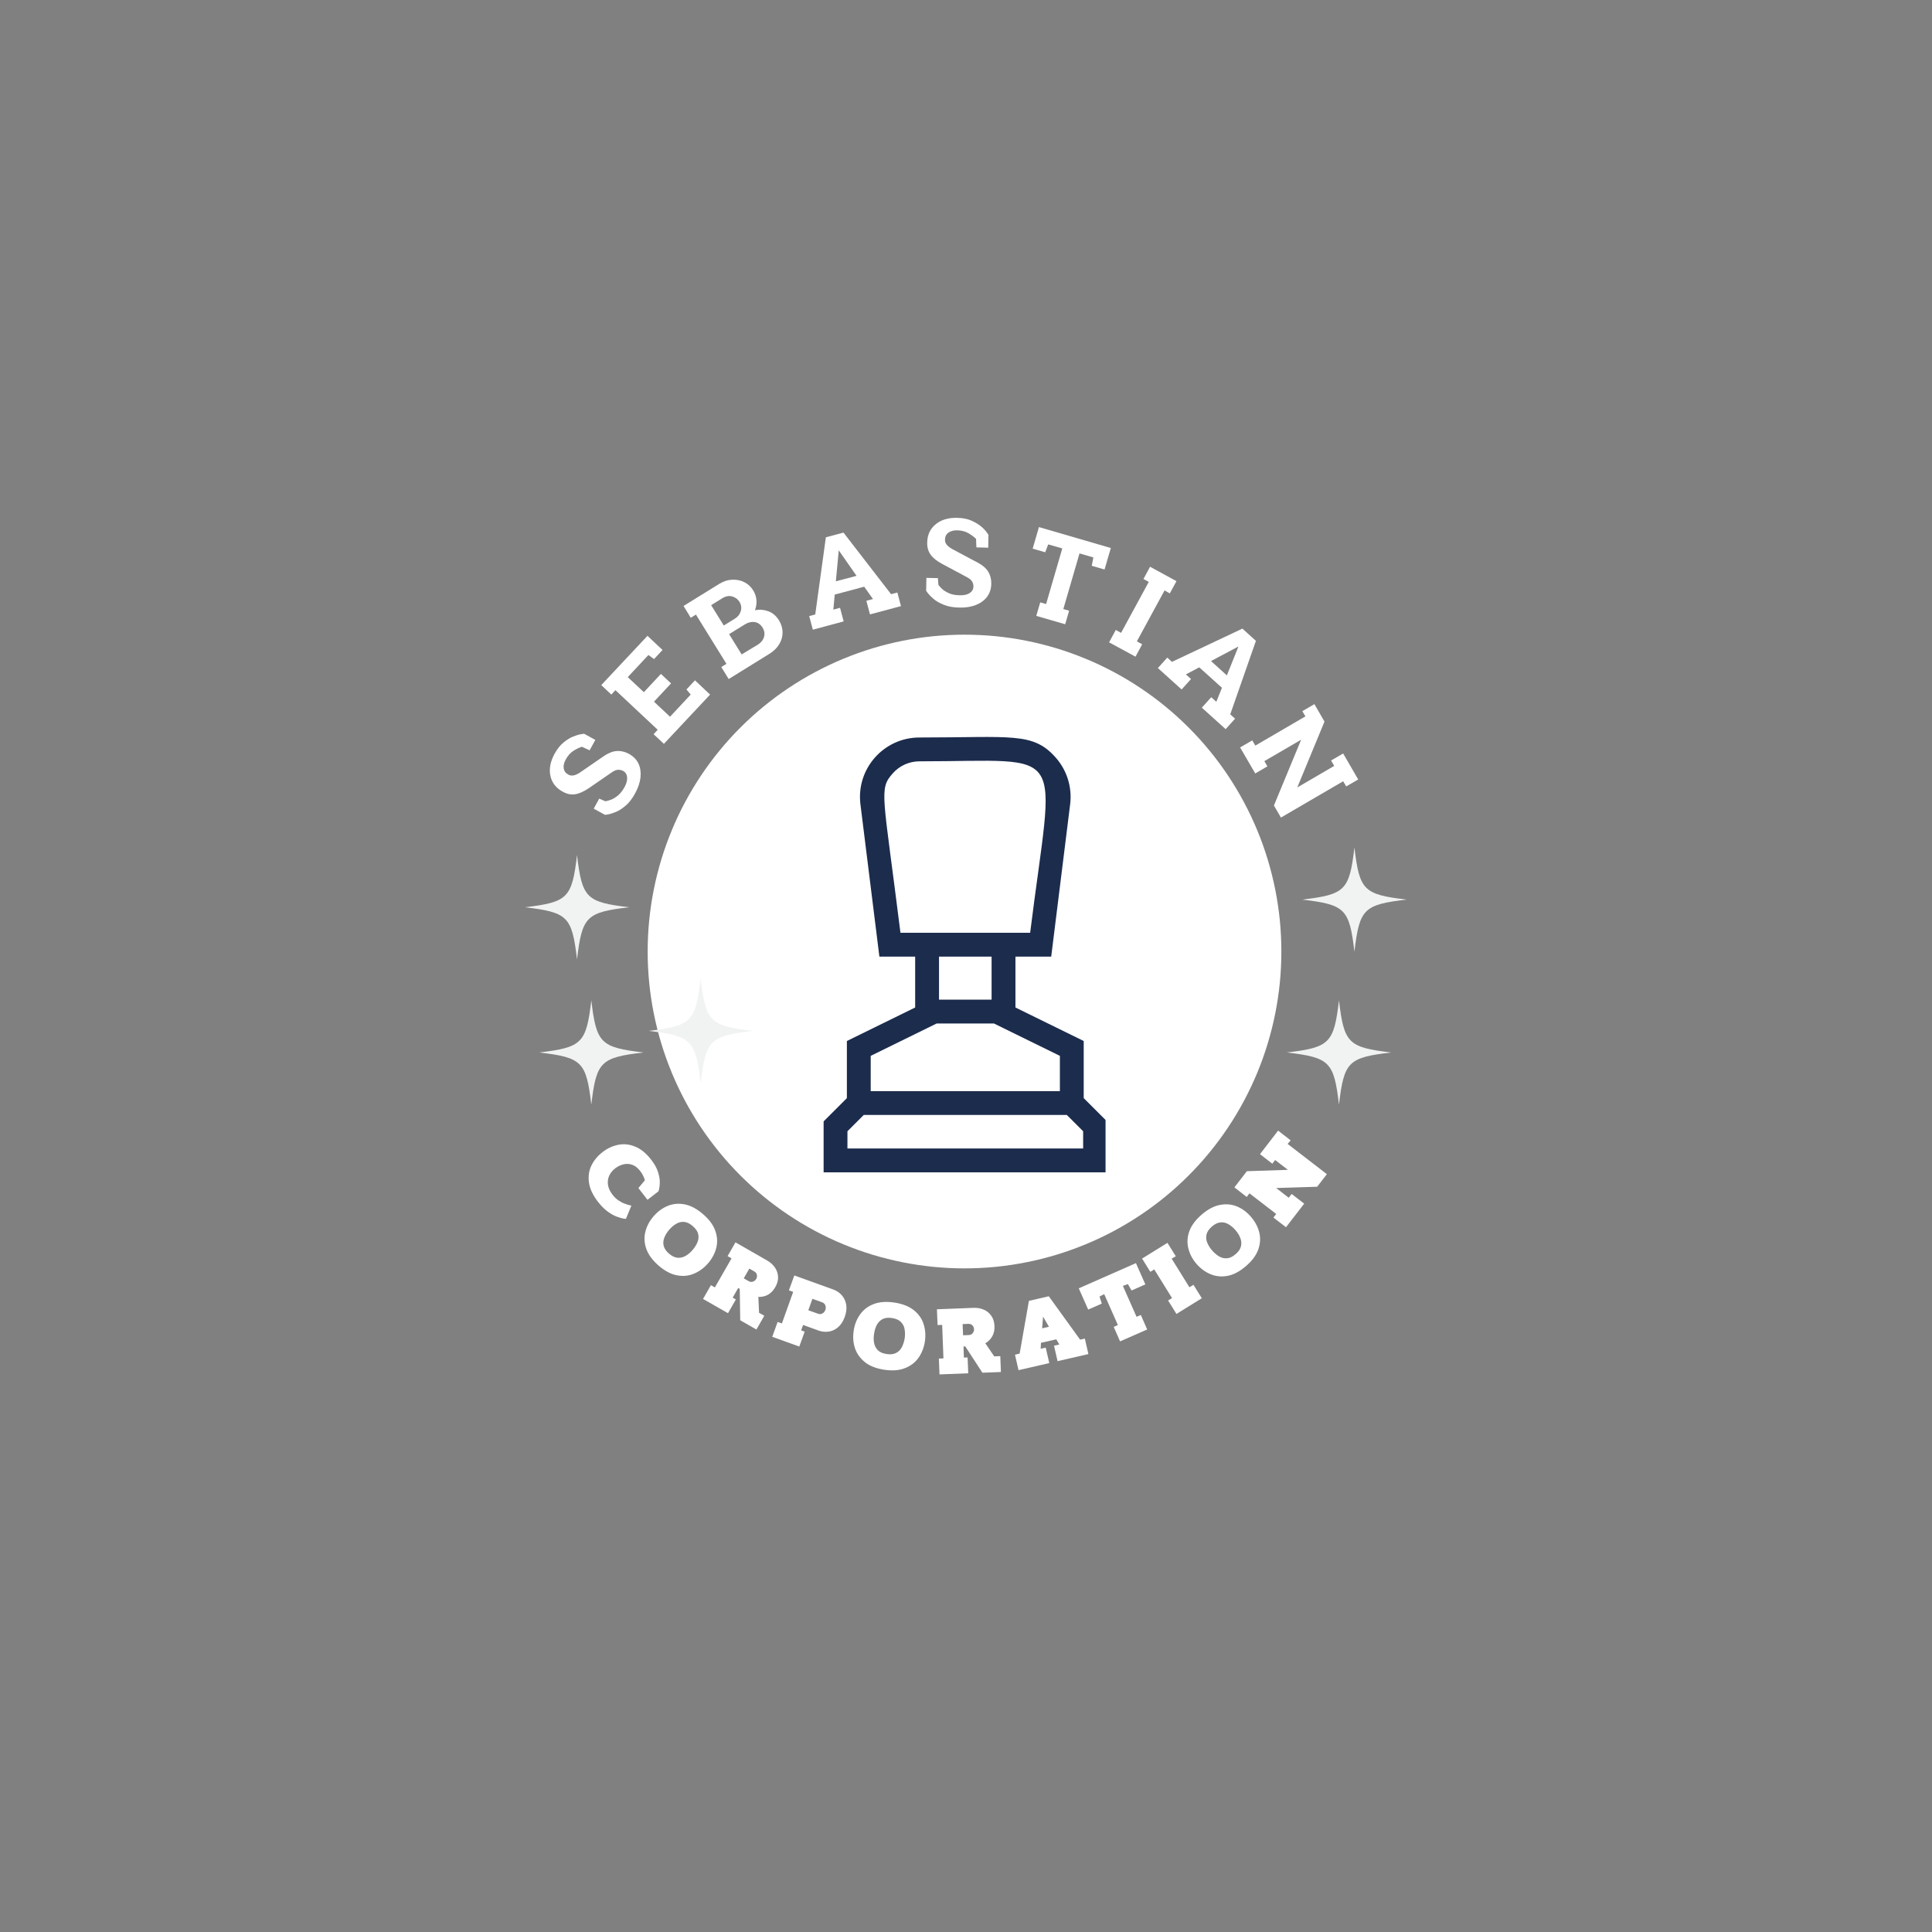 <svg xmlns="http://www.w3.org/2000/svg" xmlns:xlink="http://www.w3.org/1999/xlink" width="500" zoomAndPan="magnify" viewBox="0 0 375 375" height="500" preserveAspectRatio="xMidYMid meet" version="1.0"><rect x="0" y="0" width="375" height="375" fill="#808080" stroke="none"/><defs><g/><clipPath id="e15e846320"><path d="M 125.711 123.191 L 248.711 123.191 L 248.711 246.191 L 125.711 246.191 Z M 125.711 123.191 " clip-rule="nonzero"/></clipPath><clipPath id="657ed053e4"><path d="M 159.836 143 L 214.586 143 L 214.586 227.578 L 159.836 227.578 Z M 159.836 143 " clip-rule="nonzero"/></clipPath><clipPath id="166b7e67f0"><path d="M 101.875 165.973 L 122.125 165.973 L 122.125 186.223 L 101.875 186.223 Z M 101.875 165.973 " clip-rule="nonzero"/></clipPath><clipPath id="44b89a0664"><path d="M 249.77 194.16 L 270.02 194.16 L 270.02 214.41 L 249.77 214.41 Z M 249.77 194.16 " clip-rule="nonzero"/></clipPath><clipPath id="8b49065ff5"><path d="M 125.875 189.973 L 146.125 189.973 L 146.125 210.223 L 125.875 210.223 Z M 125.875 189.973 " clip-rule="nonzero"/></clipPath><clipPath id="4c39e17247"><path d="M 252.77 164.484 L 273.02 164.484 L 273.02 184.734 L 252.77 184.734 Z M 252.77 164.484 " clip-rule="nonzero"/></clipPath><clipPath id="946ceccb89"><path d="M 104.648 194.16 L 124.898 194.16 L 124.898 214.41 L 104.648 214.41 Z M 104.648 194.16 " clip-rule="nonzero"/></clipPath></defs><g clip-path="url(#e15e846320)"><path fill="#ffffff" d="M 248.711 184.691 C 248.711 186.703 248.613 188.715 248.418 190.719 C 248.219 192.723 247.922 194.711 247.531 196.688 C 247.137 198.664 246.648 200.613 246.062 202.543 C 245.48 204.469 244.801 206.363 244.031 208.227 C 243.262 210.086 242.398 211.902 241.449 213.68 C 240.5 215.457 239.469 217.184 238.348 218.855 C 237.23 220.531 236.031 222.148 234.754 223.703 C 233.477 225.262 232.125 226.754 230.699 228.176 C 229.273 229.602 227.785 230.953 226.227 232.23 C 224.672 233.508 223.055 234.707 221.379 235.824 C 219.707 236.945 217.98 237.977 216.203 238.93 C 214.426 239.879 212.609 240.738 210.746 241.508 C 208.887 242.277 206.992 242.957 205.066 243.543 C 203.137 244.125 201.188 244.613 199.211 245.008 C 197.234 245.402 195.246 245.695 193.242 245.895 C 191.234 246.09 189.227 246.191 187.211 246.191 C 185.199 246.191 183.188 246.09 181.184 245.895 C 179.18 245.695 177.191 245.402 175.215 245.008 C 173.238 244.613 171.289 244.125 169.359 243.543 C 167.434 242.957 165.539 242.277 163.676 241.508 C 161.816 240.738 159.996 239.879 158.223 238.93 C 156.445 237.977 154.719 236.945 153.047 235.824 C 151.371 234.707 149.754 233.508 148.199 232.23 C 146.641 230.953 145.148 229.602 143.727 228.176 C 142.301 226.754 140.949 225.262 139.672 223.703 C 138.395 222.148 137.195 220.531 136.078 218.855 C 134.957 217.184 133.926 215.457 132.973 213.68 C 132.023 211.902 131.164 210.086 130.395 208.227 C 129.625 206.363 128.945 204.469 128.359 202.543 C 127.777 200.613 127.289 198.664 126.895 196.688 C 126.5 194.711 126.207 192.723 126.008 190.719 C 125.812 188.715 125.711 186.703 125.711 184.691 C 125.711 182.676 125.812 180.668 126.008 178.66 C 126.207 176.656 126.5 174.668 126.895 172.691 C 127.289 170.715 127.777 168.766 128.359 166.836 C 128.945 164.91 129.625 163.016 130.395 161.156 C 131.164 159.293 132.023 157.477 132.973 155.699 C 133.926 153.922 134.957 152.195 136.078 150.523 C 137.195 148.848 138.395 147.23 139.672 145.676 C 140.949 144.117 142.301 142.625 143.727 141.203 C 145.148 139.777 146.641 138.426 148.199 137.148 C 149.754 135.871 151.371 134.672 153.047 133.555 C 154.719 132.434 156.445 131.402 158.223 130.453 C 159.996 129.504 161.816 128.641 163.676 127.871 C 165.539 127.102 167.434 126.422 169.359 125.836 C 171.289 125.254 173.238 124.766 175.215 124.371 C 177.191 123.977 179.18 123.684 181.184 123.484 C 183.188 123.289 185.199 123.191 187.211 123.191 C 189.227 123.191 191.234 123.289 193.242 123.484 C 195.246 123.684 197.234 123.977 199.211 124.371 C 201.188 124.766 203.137 125.254 205.066 125.836 C 206.992 126.422 208.887 127.102 210.746 127.871 C 212.609 128.641 214.426 129.504 216.203 130.453 C 217.98 131.402 219.707 132.434 221.379 133.555 C 223.055 134.672 224.672 135.871 226.227 137.148 C 227.785 138.426 229.273 139.777 230.699 141.203 C 232.125 142.625 233.477 144.117 234.754 145.676 C 236.031 147.23 237.23 148.848 238.348 150.523 C 239.469 152.195 240.5 153.922 241.449 155.699 C 242.398 157.477 243.262 159.293 244.031 161.156 C 244.801 163.016 245.48 164.91 246.062 166.836 C 246.648 168.766 247.137 170.715 247.531 172.691 C 247.922 174.668 248.219 176.656 248.418 178.66 C 248.613 180.668 248.711 182.676 248.711 184.691 Z M 248.711 184.691 " fill-opacity="1" fill-rule="nonzero"/></g><path fill="#ffffff" d="M 178.461 147.773 C 176.484 147.773 174.594 148.625 173.285 150.109 C 170.535 153.219 171.398 153.902 174.777 181.047 C 189.445 181.047 193.352 181.047 199.953 181.047 C 204.562 143.945 207.828 147.773 178.461 147.773 " fill-opacity="1" fill-rule="nonzero"/><path fill="#ffffff" d="M 192.469 194.031 L 192.469 185.676 L 182.262 185.676 L 182.262 194.031 L 192.469 194.031 " fill-opacity="1" fill-rule="nonzero"/><path fill="#ffffff" d="M 167.652 216.414 L 164.488 219.578 L 164.488 222.918 L 210.238 222.918 L 210.238 219.578 L 207.074 216.414 L 167.652 216.414 " fill-opacity="1" fill-rule="nonzero"/><path fill="#ffffff" d="M 205.723 204.941 L 192.918 198.656 L 181.809 198.656 L 169.004 204.941 L 169.004 211.789 L 205.723 211.789 L 205.723 204.941 " fill-opacity="1" fill-rule="nonzero"/><g clip-path="url(#657ed053e4)"><path fill="#1c2c4d" d="M 210.238 222.918 L 164.488 222.918 L 164.488 219.578 L 167.652 216.414 L 207.074 216.414 L 210.238 219.578 Z M 169.004 204.941 L 181.809 198.656 L 192.918 198.656 L 205.723 204.941 L 205.723 211.789 L 169.004 211.789 Z M 192.469 185.676 L 192.469 194.031 L 182.262 194.031 L 182.262 185.676 Z M 174.777 181.047 C 171.398 153.902 170.535 153.219 173.285 150.109 C 174.594 148.625 176.484 147.773 178.461 147.773 C 207.828 147.773 204.562 143.945 199.953 181.047 C 193.352 181.047 189.445 181.047 174.777 181.047 Z M 214.863 217.66 L 210.348 213.145 L 210.348 202.059 L 197.098 195.555 L 197.098 185.676 L 204.039 185.676 L 207.715 156.109 C 208.125 152.828 207.105 149.527 204.918 147.051 C 200.496 142.043 196.395 143.148 178.461 143.148 C 171.523 143.148 166.156 149.23 167.008 156.109 L 170.688 185.676 L 177.633 185.676 L 177.633 195.555 L 164.379 202.059 L 164.379 213.145 L 159.863 217.66 L 159.863 227.547 L 214.863 227.547 L 214.863 217.66 " fill-opacity="1" fill-rule="nonzero"/></g><g clip-path="url(#166b7e67f0)"><path fill="#f1f2f2" d="M 112 165.973 C 111.012 174.309 110.215 175.109 101.875 176.098 C 101.891 176.098 101.91 176.102 101.926 176.102 C 110.215 177.086 111.016 177.902 112 186.223 C 112.988 177.883 113.785 177.082 122.125 176.098 C 113.785 175.109 112.988 174.309 112 165.973 Z M 112 165.973 " fill-opacity="1" fill-rule="nonzero"/></g><g fill="#ffffff" fill-opacity="1"><g transform="translate(119.429, 160.323)"><g><path d="M -3.875 -16.703 L -4.984 -14.688 L -6.469 -15.375 C -6.945 -15.238 -7.488 -14.984 -8.094 -14.609 C -8.695 -14.234 -9.207 -13.66 -9.625 -12.891 C -9.957 -12.297 -10.086 -11.734 -10.016 -11.203 C -9.941 -10.672 -9.648 -10.266 -9.141 -9.984 C -8.816 -9.805 -8.477 -9.75 -8.125 -9.812 C -7.781 -9.875 -7.391 -10.039 -6.953 -10.312 L -2.25 -13.547 C -1.363 -14.16 -0.523 -14.492 0.266 -14.547 C 1.055 -14.609 1.844 -14.43 2.625 -14.016 C 3.508 -13.523 4.133 -12.891 4.5 -12.109 C 4.863 -11.328 4.992 -10.438 4.891 -9.438 C 4.785 -8.445 4.441 -7.422 3.859 -6.359 C 3.305 -5.328 2.691 -4.523 2.016 -3.953 C 1.348 -3.379 0.707 -2.969 0.094 -2.719 C -0.52 -2.469 -1.02 -2.312 -1.406 -2.25 C -1.789 -2.188 -1.984 -2.156 -1.984 -2.156 L -4.188 -3.359 L -3.125 -5.312 L -1.938 -4.797 C -1.625 -4.836 -1.25 -4.941 -0.812 -5.109 C -0.375 -5.273 0.07 -5.551 0.531 -5.938 C 0.988 -6.32 1.41 -6.859 1.797 -7.547 C 2.18 -8.254 2.348 -8.891 2.297 -9.453 C 2.242 -10.016 1.984 -10.426 1.516 -10.688 C 1.211 -10.844 0.895 -10.914 0.562 -10.906 C 0.227 -10.906 -0.172 -10.75 -0.641 -10.438 L -5.203 -7.297 C -6.172 -6.648 -7.047 -6.27 -7.828 -6.156 C -8.609 -6.039 -9.398 -6.207 -10.203 -6.656 C -11.504 -7.363 -12.301 -8.383 -12.594 -9.719 C -12.883 -11.051 -12.617 -12.477 -11.797 -14 C -11.266 -14.957 -10.672 -15.703 -10.016 -16.234 C -9.359 -16.766 -8.734 -17.145 -8.141 -17.375 C -7.547 -17.613 -7.051 -17.758 -6.656 -17.812 C -6.258 -17.875 -6.062 -17.906 -6.062 -17.906 Z M -3.875 -16.703 "/></g></g></g><g fill="#ffffff" fill-opacity="1"><g transform="translate(128.347, 144.929)"><g><path d="M -11.641 -11.953 L -2.672 -21.516 L 0.25 -18.766 L -1.406 -17 L -2.484 -17.797 L -6.5 -13.5 L -3.375 -10.578 L -0.062 -14.125 L 1.906 -12.281 L -1.406 -8.734 L 1.703 -5.812 L 5.719 -10.109 L 4.891 -11.109 L 6.547 -12.875 L 9.484 -10.109 L 0.516 -0.547 L -1.484 -2.422 L -0.688 -3.281 L -8.891 -10.969 L -9.688 -10.109 Z M -11.641 -11.953 "/></g></g></g><g fill="#ffffff" fill-opacity="1"><g transform="translate(140.799, 132.194)"><g><path d="M 3.156 -5.172 L 6.266 -7.047 C 6.891 -7.43 7.297 -7.926 7.484 -8.531 C 7.68 -9.145 7.586 -9.766 7.203 -10.391 C 6.816 -11.004 6.312 -11.359 5.688 -11.453 C 5.062 -11.547 4.438 -11.398 3.812 -11.016 L 0.719 -9.109 Z M -8.125 -14.578 L -1.172 -18.875 C -0.367 -19.375 0.457 -19.641 1.312 -19.672 C 2.164 -19.711 2.945 -19.555 3.656 -19.203 C 4.375 -18.848 4.953 -18.316 5.391 -17.609 C 5.773 -16.984 5.988 -16.336 6.031 -15.672 C 6.07 -15.004 5.973 -14.363 5.734 -13.75 C 6.598 -13.926 7.453 -13.863 8.297 -13.562 C 9.141 -13.27 9.844 -12.676 10.406 -11.781 C 10.875 -11.008 11.102 -10.219 11.094 -9.406 C 11.094 -8.594 10.867 -7.828 10.422 -7.109 C 9.973 -6.391 9.344 -5.781 8.531 -5.281 L 0.641 -0.391 L -0.797 -2.719 L 0.203 -3.344 L -5.719 -12.906 L -6.719 -12.281 Z M -0.312 -10.781 L 1.859 -12.125 C 2.422 -12.469 2.797 -12.953 2.984 -13.578 C 3.172 -14.203 3.086 -14.801 2.734 -15.375 C 2.41 -15.895 1.941 -16.242 1.328 -16.422 C 0.711 -16.598 0.07 -16.484 -0.594 -16.078 L -2.766 -14.734 Z M -0.312 -10.781 "/></g></g></g><g fill="#ffffff" fill-opacity="1"><g transform="translate(157.285, 122.348)"><g><path d="M 3.016 -18.062 L 6.438 -18.969 L 15.672 -7.016 L 16.891 -7.344 L 17.594 -4.703 L 11.578 -3.094 L 10.875 -5.734 L 12.156 -6.078 L 10.453 -8.469 L 4.734 -6.938 L 4.469 -4.016 L 5.766 -4.375 L 6.469 -1.734 L 0.484 -0.125 L -0.219 -2.766 L 0.953 -3.078 Z M 4.953 -9.516 L 8.969 -10.578 L 5.516 -15.531 Z M 4.953 -9.516 "/></g></g></g><g fill="#ffffff" fill-opacity="1"><g transform="translate(178.766, 117.432)"><g><path d="M 13.047 -11.125 L 10.75 -11.188 L 10.688 -12.828 C 10.332 -13.191 9.848 -13.555 9.234 -13.922 C 8.629 -14.285 7.891 -14.477 7.016 -14.5 C 6.328 -14.508 5.766 -14.359 5.328 -14.047 C 4.891 -13.734 4.664 -13.285 4.656 -12.703 C 4.645 -12.336 4.75 -12.016 4.969 -11.734 C 5.188 -11.461 5.516 -11.191 5.953 -10.922 L 11 -8.234 C 11.945 -7.734 12.629 -7.145 13.047 -6.469 C 13.461 -5.789 13.66 -5.008 13.641 -4.125 C 13.617 -3.113 13.344 -2.266 12.812 -1.578 C 12.289 -0.891 11.566 -0.363 10.641 0 C 9.711 0.363 8.645 0.531 7.438 0.5 C 6.27 0.477 5.273 0.301 4.453 -0.031 C 3.629 -0.363 2.961 -0.742 2.453 -1.172 C 1.953 -1.598 1.582 -1.969 1.344 -2.281 C 1.113 -2.602 1 -2.766 1 -2.766 L 1.047 -5.266 L 3.281 -5.219 L 3.375 -3.922 C 3.551 -3.66 3.812 -3.375 4.156 -3.062 C 4.508 -2.758 4.961 -2.488 5.516 -2.25 C 6.066 -2.02 6.738 -1.898 7.531 -1.891 C 8.332 -1.867 8.969 -2.008 9.438 -2.312 C 9.914 -2.613 10.16 -3.035 10.172 -3.578 C 10.18 -3.922 10.102 -4.238 9.938 -4.531 C 9.781 -4.82 9.457 -5.102 8.969 -5.375 L 4.094 -7.984 C 3.062 -8.535 2.316 -9.133 1.859 -9.781 C 1.398 -10.426 1.18 -11.207 1.203 -12.125 C 1.234 -13.613 1.773 -14.789 2.828 -15.656 C 3.879 -16.531 5.27 -16.953 7 -16.922 C 8.094 -16.898 9.023 -16.719 9.797 -16.375 C 10.566 -16.031 11.195 -15.648 11.688 -15.234 C 12.176 -14.816 12.531 -14.441 12.75 -14.109 C 12.977 -13.785 13.094 -13.625 13.094 -13.625 Z M 13.047 -11.125 "/></g></g></g><g fill="#ffffff" fill-opacity="1"><g transform="translate(196.517, 118.198)"><g><path d="M 5.141 -15.891 L 19.094 -11.828 L 17.875 -7.656 L 15.391 -8.375 L 15.703 -10 L 13.016 -10.781 L 9.875 0.016 L 11 0.344 L 10.234 2.969 L 4.625 1.344 L 5.391 -1.281 L 6.531 -0.953 L 9.672 -11.75 L 6.938 -12.531 L 6.359 -11 L 3.922 -11.703 Z M 5.141 -15.891 "/></g></g></g><g fill="#ffffff" fill-opacity="1"><g transform="translate(214.618, 124.319)"><g><path d="M 8.609 -14.312 L 13.734 -11.516 L 12.438 -9.141 L 11.422 -9.719 L 6.047 0.172 L 7.078 0.734 L 5.781 3.141 L 0.656 0.359 L 1.953 -2.047 L 2.984 -1.484 L 8.359 -11.375 L 7.328 -11.938 Z M 8.609 -14.312 "/></g></g></g><g fill="#ffffff" fill-opacity="1"><g transform="translate(224.368, 129.342)"><g><path d="M 16.781 -7.328 L 19.406 -4.953 L 14.422 9.312 L 15.359 10.156 L 13.531 12.188 L 8.906 8.016 L 10.734 5.984 L 11.719 6.875 L 12.812 4.156 L 8.406 0.188 L 5.812 1.562 L 6.812 2.453 L 4.984 4.484 L 0.375 0.328 L 2.203 -1.703 L 3.109 -0.875 Z M 10.688 -1.031 L 13.766 1.75 L 16.016 -3.859 Z M 10.688 -1.031 "/></g></g></g><g fill="#ffffff" fill-opacity="1"><g transform="translate(240.331, 144.439)"><g><path d="M 11.469 8.406 L 18.641 4.219 L 18.031 3.172 L 20.375 1.812 L 23.297 6.859 L 20.969 8.203 L 20.375 7.203 L 8.297 14.25 L 6.938 11.906 L 12.219 -0.859 L 5.078 3.297 L 5.672 4.312 L 3.312 5.688 L 0.375 0.641 L 2.734 -0.734 L 3.328 0.281 L 13.047 -5.391 L 12.453 -6.406 L 14.797 -7.766 L 16.75 -4.375 Z M 11.469 8.406 "/></g></g></g><g fill="#ffffff" fill-opacity="1"><g transform="translate(111.506, 226.913)"><g><path d="M 9.984 9.672 C 9.984 9.672 9.82 9.648 9.5 9.609 C 9.188 9.566 8.754 9.441 8.203 9.234 C 7.66 9.035 7.066 8.703 6.422 8.234 C 5.785 7.766 5.145 7.113 4.5 6.281 C 3.539 5.02 2.977 3.797 2.812 2.609 C 2.645 1.43 2.801 0.336 3.281 -0.672 C 3.77 -1.68 4.5 -2.562 5.469 -3.312 C 6.426 -4.039 7.453 -4.508 8.547 -4.719 C 9.641 -4.926 10.738 -4.797 11.844 -4.328 C 12.945 -3.867 13.977 -3.008 14.938 -1.75 C 15.551 -0.957 15.973 -0.191 16.203 0.547 C 16.441 1.285 16.562 1.93 16.562 2.484 C 16.562 3.047 16.52 3.488 16.438 3.812 C 16.352 4.145 16.312 4.312 16.312 4.312 L 14.172 5.969 L 12.406 3.688 L 13.672 2.172 C 13.586 1.898 13.473 1.609 13.328 1.297 C 13.18 0.992 12.988 0.688 12.75 0.375 C 12.281 -0.227 11.77 -0.629 11.219 -0.828 C 10.664 -1.023 10.102 -1.055 9.531 -0.922 C 8.957 -0.785 8.414 -0.523 7.906 -0.141 C 7.395 0.254 7.008 0.723 6.75 1.266 C 6.5 1.805 6.414 2.395 6.5 3.031 C 6.582 3.664 6.875 4.312 7.375 4.969 C 7.727 5.426 8.113 5.797 8.531 6.078 C 8.957 6.367 9.363 6.582 9.75 6.719 C 10.133 6.863 10.445 6.961 10.688 7.016 C 10.926 7.066 11.047 7.094 11.047 7.094 Z M 9.984 9.672 "/></g></g></g><g fill="#ffffff" fill-opacity="1"><g transform="translate(122.201, 240.425)"><g><path d="M 12.266 -2.438 C 11.691 -2.938 11.133 -3.207 10.594 -3.25 C 10.062 -3.301 9.551 -3.18 9.062 -2.891 C 8.57 -2.609 8.113 -2.223 7.688 -1.734 C 7.27 -1.242 6.957 -0.738 6.75 -0.219 C 6.539 0.301 6.492 0.828 6.609 1.359 C 6.734 1.891 7.082 2.406 7.656 2.906 C 8.227 3.395 8.785 3.66 9.328 3.703 C 9.867 3.742 10.383 3.625 10.875 3.344 C 11.363 3.062 11.816 2.676 12.234 2.188 C 12.66 1.695 12.977 1.188 13.188 0.656 C 13.395 0.133 13.438 -0.383 13.312 -0.906 C 13.188 -1.438 12.836 -1.945 12.266 -2.438 Z M 14.266 -4.75 C 15.461 -3.719 16.254 -2.641 16.641 -1.516 C 17.035 -0.398 17.098 0.695 16.828 1.781 C 16.555 2.863 16.023 3.863 15.234 4.781 C 14.441 5.695 13.523 6.367 12.484 6.797 C 11.453 7.234 10.352 7.336 9.188 7.109 C 8.02 6.891 6.836 6.266 5.641 5.234 C 4.441 4.191 3.645 3.109 3.25 1.984 C 2.852 0.859 2.789 -0.242 3.062 -1.328 C 3.332 -2.422 3.863 -3.426 4.656 -4.344 C 5.445 -5.258 6.359 -5.93 7.391 -6.359 C 8.43 -6.785 9.535 -6.883 10.703 -6.656 C 11.879 -6.426 13.066 -5.789 14.266 -4.75 Z M 14.266 -4.75 "/></g></g></g><g fill="#ffffff" fill-opacity="1"><g transform="translate(136.131, 251.937)"><g><path d="M 5.172 2.953 L 0.328 0.188 L 1.859 -2.484 L 2.625 -2.047 L 5.859 -7.688 L 5.094 -8.125 L 6.625 -10.797 L 12.812 -7.25 C 13.438 -6.883 13.93 -6.43 14.297 -5.891 C 14.66 -5.348 14.859 -4.75 14.891 -4.094 C 14.922 -3.445 14.738 -2.781 14.344 -2.094 C 13.957 -1.414 13.473 -0.922 12.891 -0.609 C 12.316 -0.305 11.707 -0.176 11.062 -0.219 L 11.203 2.875 L 12.219 3.453 L 10.688 6.125 L 7.547 4.328 L 7.453 -1.766 L 7.156 -1.938 L 6.078 -0.062 L 6.703 0.281 Z M 8.234 -3.812 L 9.188 -3.266 C 9.457 -3.109 9.734 -3.078 10.016 -3.172 C 10.297 -3.273 10.508 -3.453 10.656 -3.703 C 10.789 -3.941 10.832 -4.203 10.781 -4.484 C 10.738 -4.766 10.566 -4.988 10.266 -5.156 L 9.312 -5.703 Z M 8.234 -3.812 "/></g></g></g><g fill="#ffffff" fill-opacity="1"><g transform="translate(149.533, 259.348)"><g><path d="M 5.609 2.016 L 0.359 0.125 L 1.406 -2.766 L 2.234 -2.469 L 4.422 -8.594 L 3.594 -8.891 L 4.641 -11.781 L 12.188 -9.062 C 12.863 -8.82 13.426 -8.441 13.875 -7.922 C 14.32 -7.41 14.602 -6.801 14.719 -6.094 C 14.832 -5.383 14.738 -4.602 14.438 -3.75 C 14.133 -2.906 13.711 -2.242 13.172 -1.766 C 12.629 -1.285 12.02 -0.992 11.344 -0.891 C 10.676 -0.785 10.004 -0.852 9.328 -1.094 L 6.344 -2.172 L 5.969 -1.125 L 6.656 -0.875 Z M 7.359 -5.031 L 9.234 -4.359 C 9.535 -4.242 9.82 -4.258 10.094 -4.406 C 10.363 -4.551 10.555 -4.781 10.672 -5.094 C 10.773 -5.383 10.773 -5.676 10.672 -5.969 C 10.566 -6.258 10.352 -6.461 10.031 -6.578 L 8.156 -7.25 Z M 7.359 -5.031 "/></g></g></g><g fill="#ffffff" fill-opacity="1"><g transform="translate(164.065, 264.424)"><g><path d="M 9.094 -8.594 C 8.344 -8.707 7.727 -8.641 7.25 -8.391 C 6.77 -8.141 6.395 -7.766 6.125 -7.266 C 5.863 -6.766 5.688 -6.191 5.594 -5.547 C 5.488 -4.91 5.488 -4.316 5.594 -3.766 C 5.695 -3.211 5.938 -2.742 6.312 -2.359 C 6.695 -1.973 7.266 -1.723 8.016 -1.609 C 8.754 -1.492 9.367 -1.562 9.859 -1.812 C 10.348 -2.062 10.723 -2.438 10.984 -2.938 C 11.242 -3.438 11.426 -4.004 11.531 -4.641 C 11.625 -5.285 11.617 -5.883 11.516 -6.438 C 11.422 -6.988 11.176 -7.457 10.781 -7.844 C 10.395 -8.227 9.832 -8.477 9.094 -8.594 Z M 9.562 -11.594 C 11.125 -11.352 12.367 -10.863 13.297 -10.125 C 14.234 -9.383 14.867 -8.484 15.203 -7.422 C 15.547 -6.359 15.629 -5.227 15.453 -4.031 C 15.266 -2.832 14.848 -1.773 14.203 -0.859 C 13.555 0.047 12.676 0.711 11.562 1.141 C 10.445 1.578 9.109 1.676 7.547 1.438 C 5.973 1.195 4.723 0.703 3.797 -0.047 C 2.867 -0.797 2.227 -1.703 1.875 -2.766 C 1.531 -3.828 1.453 -4.957 1.641 -6.156 C 1.816 -7.352 2.234 -8.406 2.891 -9.312 C 3.547 -10.227 4.426 -10.895 5.531 -11.312 C 6.645 -11.738 7.988 -11.832 9.562 -11.594 Z M 9.562 -11.594 "/></g></g></g><g fill="#ffffff" fill-opacity="1"><g transform="translate(181.982, 266.788)"><g><path d="M 5.953 -0.234 L 0.375 -0.016 L 0.25 -3.094 L 1.141 -3.125 L 0.891 -9.625 L 0 -9.594 L -0.125 -12.656 L 7.016 -12.938 C 7.734 -12.957 8.391 -12.836 8.984 -12.578 C 9.586 -12.316 10.07 -11.914 10.438 -11.375 C 10.812 -10.844 11.016 -10.18 11.047 -9.391 C 11.078 -8.609 10.926 -7.938 10.594 -7.375 C 10.27 -6.812 9.828 -6.375 9.266 -6.062 L 11 -3.516 L 12.172 -3.562 L 12.297 -0.484 L 8.703 -0.344 L 5.375 -5.453 L 5.031 -5.438 L 5.109 -3.281 L 5.828 -3.312 Z M 4.953 -7.609 L 6.062 -7.656 C 6.375 -7.664 6.625 -7.785 6.812 -8.016 C 7 -8.242 7.086 -8.504 7.078 -8.797 C 7.066 -9.078 6.961 -9.32 6.766 -9.531 C 6.578 -9.738 6.312 -9.836 5.969 -9.828 L 4.859 -9.781 Z M 4.953 -7.609 "/></g></g></g><g fill="#ffffff" fill-opacity="1"><g transform="translate(197.335, 266.026)"><g><path d="M 2.375 -13.531 L 6.234 -14.422 L 12.312 -6 L 13.234 -6.203 L 13.922 -3.203 L 7.938 -1.828 L 7.25 -4.828 L 8.281 -5.062 L 7.688 -6.062 L 4.719 -5.391 L 4.656 -4.234 L 5.641 -4.453 L 6.328 -1.453 L 0.359 -0.078 L -0.328 -3.078 L 0.578 -3.297 Z M 4.938 -8.203 L 6.266 -8.5 L 5.125 -10.469 Z M 4.938 -8.203 "/></g></g></g><g fill="#ffffff" fill-opacity="1"><g transform="translate(214.154, 261.798)"><g><path d="M -4.766 -11.734 L 6.328 -16.625 L 8.156 -12.5 L 5.484 -11.312 L 4.766 -12.562 L 3.797 -12.203 L 6.453 -6.203 L 7.281 -6.562 L 8.516 -3.75 L 3.25 -1.438 L 2.016 -4.25 L 2.828 -4.609 L 0.172 -10.609 L -0.734 -10.141 L -0.297 -8.766 L -2.938 -7.609 Z M -4.766 -11.734 "/></g></g></g><g fill="#ffffff" fill-opacity="1"><g transform="translate(228.039, 255.237)"><g><path d="M -6.359 -10.953 L -1.438 -14 L 0.188 -11.391 L -0.625 -10.938 L 2.828 -5.375 L 3.609 -5.859 L 5.234 -3.25 L 0.312 -0.203 L -1.312 -2.812 L -0.547 -3.281 L -4 -8.844 L -4.766 -8.375 Z M -6.359 -10.953 "/></g></g></g><g fill="#ffffff" fill-opacity="1"><g transform="translate(235.843, 250.562)"><g><path d="M -0.609 -12.5 C -1.18 -12 -1.531 -11.484 -1.656 -10.953 C -1.781 -10.43 -1.738 -9.91 -1.531 -9.391 C -1.32 -8.867 -1.008 -8.363 -0.594 -7.875 C -0.164 -7.383 0.285 -6.992 0.766 -6.703 C 1.254 -6.41 1.77 -6.285 2.312 -6.328 C 2.863 -6.367 3.426 -6.641 4 -7.141 C 4.57 -7.629 4.914 -8.141 5.031 -8.672 C 5.156 -9.203 5.113 -9.727 4.906 -10.25 C 4.707 -10.781 4.395 -11.289 3.969 -11.781 C 3.551 -12.27 3.098 -12.656 2.609 -12.938 C 2.117 -13.227 1.602 -13.348 1.062 -13.297 C 0.52 -13.254 -0.035 -12.988 -0.609 -12.5 Z M -2.594 -14.812 C -1.395 -15.844 -0.211 -16.469 0.953 -16.688 C 2.117 -16.914 3.219 -16.816 4.25 -16.391 C 5.281 -15.961 6.188 -15.289 6.969 -14.375 C 7.77 -13.445 8.305 -12.441 8.578 -11.359 C 8.848 -10.273 8.785 -9.172 8.391 -8.047 C 7.992 -6.922 7.195 -5.844 6 -4.812 C 4.789 -3.77 3.602 -3.141 2.438 -2.922 C 1.27 -2.703 0.172 -2.805 -0.859 -3.234 C -1.898 -3.66 -2.82 -4.336 -3.625 -5.266 C -4.406 -6.18 -4.926 -7.18 -5.188 -8.266 C -5.457 -9.348 -5.395 -10.445 -5 -11.562 C -4.602 -12.688 -3.801 -13.77 -2.594 -14.812 Z M -2.594 -14.812 "/></g></g></g><g fill="#ffffff" fill-opacity="1"><g transform="translate(249.378, 238.501)"><g><path d="M 0.609 -11.438 L -1.875 -13.344 L -2.422 -12.625 L -4.812 -14.484 L -1.297 -19.047 L 1.141 -17.156 L 0.547 -16.469 L 8.172 -10.594 L 6.281 -8.156 L -1.672 -7.906 L 0.766 -6.016 L 1.328 -6.75 L 3.766 -4.875 L 0.234 -0.297 L -2.203 -2.172 L -1.672 -2.875 L -6.859 -6.875 L -7.391 -6.172 L -9.781 -8.031 L -7.359 -11.172 Z M 0.609 -11.438 "/></g></g></g><g clip-path="url(#44b89a0664)"><path fill="#f1f2f2" d="M 259.895 194.16 C 258.906 202.496 258.105 203.297 249.77 204.285 C 249.785 204.285 249.801 204.289 249.82 204.289 C 258.109 205.273 258.906 206.09 259.895 214.41 C 260.879 206.07 261.68 205.27 270.02 204.285 C 261.68 203.297 260.879 202.496 259.895 194.16 Z M 259.895 194.16 " fill-opacity="1" fill-rule="nonzero"/></g><g clip-path="url(#8b49065ff5)"><path fill="#f1f2f2" d="M 136 189.973 C 135.012 198.309 134.215 199.109 125.875 200.098 C 125.891 200.098 125.91 200.102 125.926 200.102 C 134.215 201.086 135.016 201.902 136 210.223 C 136.988 201.883 137.785 201.082 146.125 200.098 C 137.785 199.109 136.988 198.309 136 189.973 Z M 136 189.973 " fill-opacity="1" fill-rule="nonzero"/></g><g clip-path="url(#4c39e17247)"><path fill="#f1f2f2" d="M 262.895 164.484 C 261.906 172.824 261.105 173.621 252.77 174.609 C 252.785 174.613 252.801 174.613 252.82 174.617 C 261.109 175.602 261.906 176.414 262.895 184.734 C 263.879 176.398 264.68 175.598 273.02 174.609 C 264.68 173.621 263.879 172.824 262.895 164.484 Z M 262.895 164.484 " fill-opacity="1" fill-rule="nonzero"/></g><g clip-path="url(#946ceccb89)"><path fill="#f1f2f2" d="M 114.773 194.16 C 113.789 202.496 112.988 203.297 104.648 204.285 C 104.668 204.285 104.684 204.289 104.703 204.289 C 112.992 205.273 113.789 206.09 114.773 214.41 C 115.762 206.07 116.562 205.27 124.898 204.285 C 116.562 203.297 115.762 202.496 114.773 194.16 Z M 114.773 194.16 " fill-opacity="1" fill-rule="nonzero"/></g></svg>